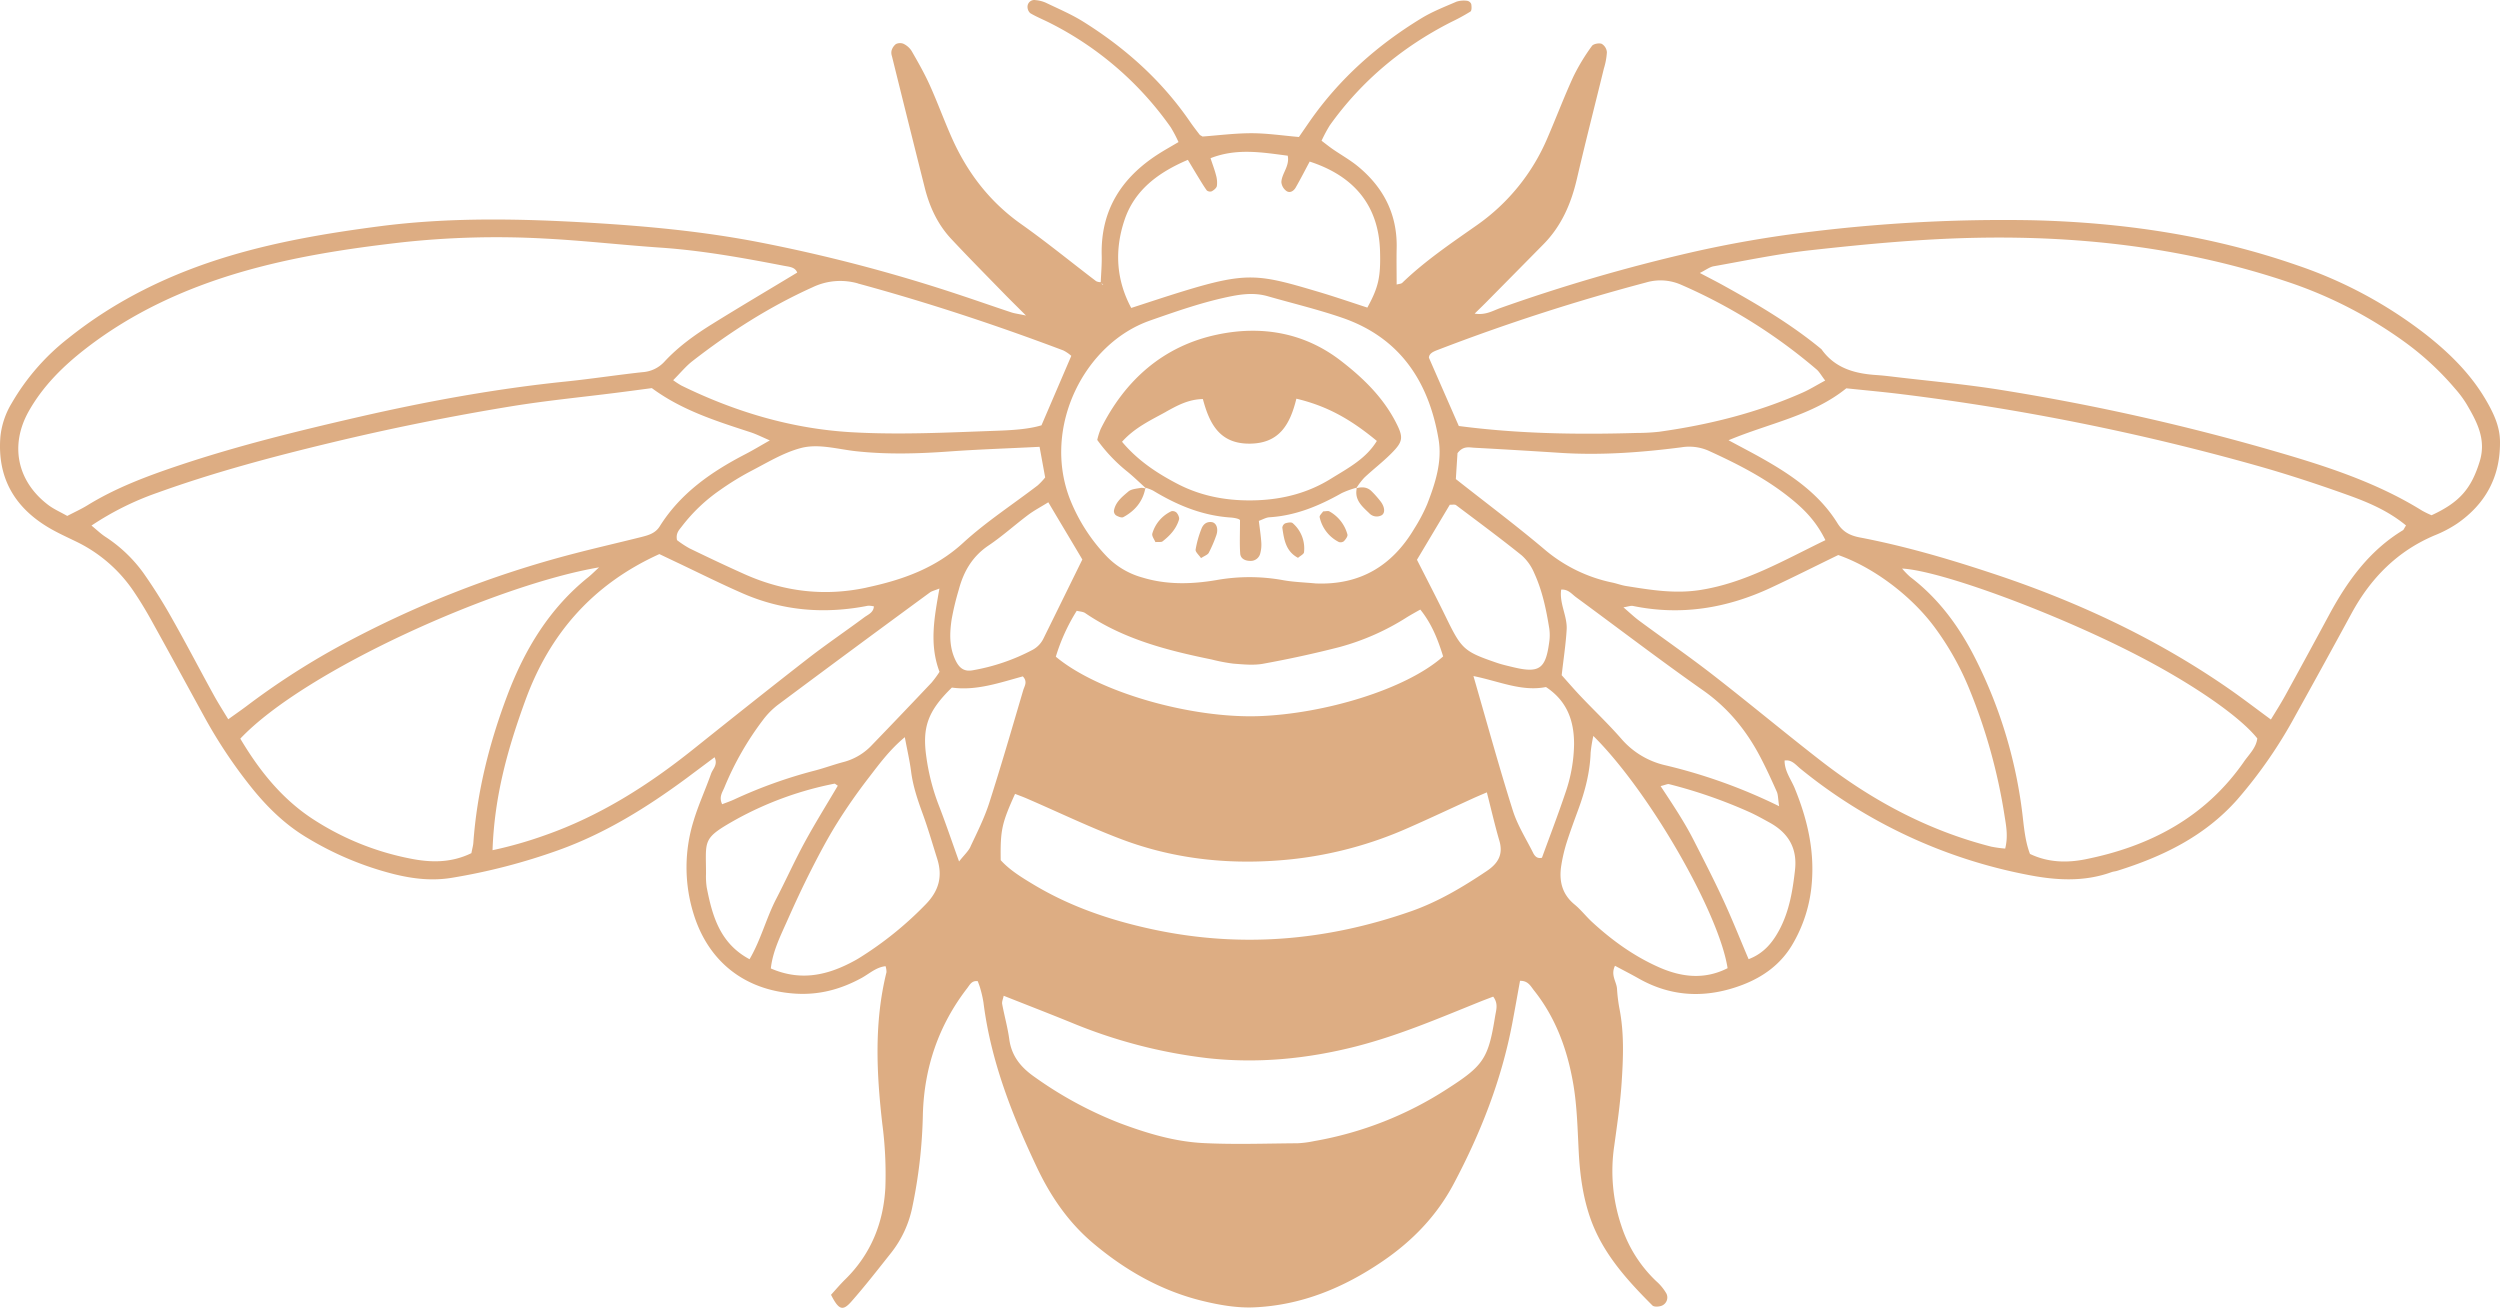 <svg xmlns="http://www.w3.org/2000/svg" viewBox="-0.002 -0.05 1079.975 564.956" style=""><g><g data-name="Слой 2"><g data-name="Слой 1" fill="#ddad83"><path d="M1073.9 172.77c-6.55-11.24-15.65-20.2-25.74-28.16a189.56 189.56 0 0 0-55.65-30c-37.32-13-75.9-18.65-115.25-19.53A684.13 684.13 0 0 0 782.8 100a492.72 492.72 0 0 0-53.06 9.18A750.66 750.66 0 0 0 648.18 133c-3.24 1.15-6.39 3.2-11.15 2.43 2.38-2.33 4.25-4.12 6.07-6q11.79-11.92 23.56-23.86c7.86-7.93 12.06-17.65 14.55-28.39 3.7-15.93 7.78-31.78 11.66-47.67a29.77 29.77 0 0 0 1.29-7 4.63 4.63 0 0 0-2.23-3.62c-1.16-.46-3.6 0-4.24.92a87.56 87.56 0 0 0-8 13.21c-4 8.7-7.39 17.69-11.19 26.48A87.68 87.68 0 0 1 638 97.22c-11.1 7.8-22.4 15.41-32.22 24.89-.49.47-1.43.47-2.44.76 0-5.23-.11-10.38 0-15.53.38-14.67-5.6-26.36-16.73-35.52-3.37-2.77-7.24-4.93-10.85-7.42-1.58-1.09-3.08-2.31-4.86-3.65a61.52 61.52 0 0 1 3.57-6.67c13.74-19.24 31.39-33.91 52.42-44.61a86.63 86.63 0 0 0 8.32-4.53c.6-.39.54-2.17.35-3.24a2.34 2.34 0 0 0-1.73-1.4 10.55 10.55 0 0 0-4.64.37c-5.13 2.22-10.4 4.27-15.14 7.16-19 11.56-35.34 26.07-48.15 44.37-1.57 2.26-3.12 4.53-4.78 6.93-7-.61-13.76-1.62-20.48-1.63-7.13 0-14.26.92-21.14 1.43-.6-.37-1-.5-1.26-.79-1.45-1.89-2.91-3.77-4.25-5.73-12.2-17.75-27.92-31.78-46.07-43.12-5.05-3.15-10.62-5.51-16-8.1A13.93 13.93 0 0 0 447.33 0a2.92 2.92 0 0 0-3.44 2.56 3.72 3.72 0 0 0 1.17 3.08c2.73 1.62 5.72 2.81 8.56 4.26a141.75 141.75 0 0 1 52.1 45 57.63 57.63 0 0 1 3.38 6.42c-3.24 1.92-6 3.45-8.66 5.15-15.95 10.21-25 24.26-24.52 43.75.11 3.87-.25 7.75-.41 11.62a4.32 4.32 0 0 1-2-.43c-10.81-8.22-21.33-16.84-32.41-24.67-13.48-9.54-23.06-22-29.74-36.84-3.43-7.65-6.28-15.56-9.73-23.2-2.29-5.07-5.06-9.93-7.84-14.76a8.54 8.54 0 0 0-3.51-3.08A4 4 0 0 0 387 19a5.5 5.5 0 0 0-1.85 2.78 4.29 4.29 0 0 0 .13 2.34q7.04 28.47 14.19 56.88c2.07 8.28 5.58 15.87 11.42 22.13 7.64 8.17 15.52 16.12 23.32 24.13 2.47 2.53 5 5 9 9-3.48-.74-5-.91-6.36-1.37-6.82-2.26-13.6-4.63-20.42-6.91a692.54 692.54 0 0 0-89.08-23.5c-24-4.62-48.26-6.88-72.53-8.31-30.3-1.78-60.66-2.41-91 1.55-21.82 2.85-43.43 6.46-64.53 12.76-25.52 7.63-49.14 19-70 35.75a97.3 97.3 0 0 0-24.21 27.84 34.88 34.88 0 0 0-4.92 14.62c-1.36 17.36 5.89 30.17 20.55 39 4.1 2.46 8.51 4.41 12.81 6.52a62.87 62.87 0 0 1 24.78 22.04c2.89 4.3 5.52 8.79 8 13.33 7.37 13.27 14.6 26.62 21.91 39.92a211.17 211.17 0 0 0 20.61 30.88c6.81 8.45 14.52 15.94 23.94 21.53a136.94 136.94 0 0 0 37.45 15.66c8.12 2 16.3 3 24.87 1.6a261.75 261.75 0 0 0 46.27-12c20.14-7.23 38.07-18.4 55.16-31 4-3 8.05-6 12.17-9.1 1.55 3.27-.78 5-1.52 7.15-2.38 6.77-5.42 13.33-7.49 20.18a67.61 67.61 0 0 0-.12 40.1c6.35 20.86 22.16 33.24 43.86 34.68 10.36.69 19.72-1.82 28.72-6.72 3.34-1.82 6.31-4.68 10.42-5.13a8.28 8.28 0 0 1 .4 2.6c-5.38 21.7-4.31 43.54-1.81 65.49a166.48 166.48 0 0 1 1.33 27.49c-.79 15.2-6.2 28.78-17.31 39.69-2.22 2.18-4.24 4.58-6.17 6.69 3.28 6.44 5 7.17 8.66 3.07 6.07-6.87 11.7-14.14 17.41-21.33a46.89 46.89 0 0 0 9-19.4 215.66 215.66 0 0 0 4.61-40.38c.57-20.1 6.78-38.39 19.15-54.41 1.1-1.43 2-3.45 4.58-3 .37 1.08.83 2.17 1.12 3.3a47.34 47.34 0 0 1 1.32 5.84c3.16 25.24 12.35 48.62 23.16 71.41 5.86 12.35 13.5 23.55 24.1 32.51 13.95 11.78 29.49 20.65 47.24 25 7.3 1.79 15 3.14 22.45 2.81 20.47-.89 38.77-8.49 55.61-20 12.78-8.73 23.21-19.52 30.5-33.21 11.7-22 20.72-44.93 25.38-69.47 1.17-6.15 2.25-12.32 3.35-18.37 3.45-.11 4.6 2.3 6 4.09 9.47 11.86 14.49 25.77 17 40.44 1.68 9.79 1.86 19.85 2.39 29.81.52 9.64 1.82 19.15 5 28.22 5.28 15.07 15.77 26.63 26.81 37.68.73.73 3.09.57 4.25 0a3.83 3.83 0 0 0 1.8-5.13 21.49 21.49 0 0 0-4.48-5.43 57.39 57.39 0 0 1-15.07-24.11 74 74 0 0 1-3-34.25c1.25-9.09 2.6-18.2 3.2-27.35.71-10.75 1.14-21.56-1-32.26a68.14 68.14 0 0 1-1-8.33c-.23-3.07-2.84-5.85-.87-9.88 3.45 1.85 6.86 3.59 10.19 5.47 14.58 8.27 29.7 8.58 45 2.72 8.71-3.35 16.15-8.67 21.15-16.89a61.54 61.54 0 0 0 8.68-27.12c1.18-14.31-2-27.73-7.37-40.85-1.61-3.92-4.44-7.46-4.38-12 3.12-.5 4.86 1.93 6.87 3.56a221.46 221.46 0 0 0 97.78 45.75c12.27 2.44 24.52 3.27 36.61-1.1.74-.27 1.57-.31 2.33-.54 19.73-6.15 37.86-14.92 51.9-30.74a201.68 201.68 0 0 0 25.2-36.42q12.23-22 24.24-44.11c8.29-15.24 19.83-26.93 36-33.72a52.17 52.17 0 0 0 9.54-5c12.38-8.53 18.75-20.35 18.57-35.49-.05-6.58-2.83-12.35-6.07-17.91zm-452.84-21.65A871.75 871.75 0 0 1 711 122a22.07 22.07 0 0 1 15.07.89 233.69 233.69 0 0 1 58.7 36.68c1.16 1 1.91 2.44 3.69 4.77-4 2.16-6.69 3.84-9.55 5.12-19.85 8.82-40.71 14-62.15 17a87 87 0 0 1-9.57.52c-25.56.75-51.08.4-77-3l-12.91-29.49c.05-1.87 1.97-2.68 3.78-3.37zm53.35 103.53c3.08-.2 4.58 1.94 6.43 3.29 18.3 13.43 36.35 27.23 54.93 40.28 10.77 7.58 18.63 17.25 24.63 28.68 2.59 4.93 4.91 10 7.17 15.1.57 1.3.48 2.89 1 6.23a233 233 0 0 0-49.12-17.68A35.48 35.48 0 0 1 700.31 319c-5.5-6.29-11.59-12.06-17.35-18.13-3-3.15-5.82-6.45-8.33-9.24.81-7.15 1.78-13.41 2.15-19.71.34-5.79-3.23-11.27-2.37-17.27zm-7.33-17.47c-12.15-10.26-24.9-19.8-38.17-30.27.22-3.61.5-7.87.71-11.19 2.47-3.27 5-2.47 7.3-2.35q18.48 1 37 2.2c17.57 1.14 35-.15 52.44-2.39a20.72 20.72 0 0 1 11.59 1.42c12.34 5.62 24.44 11.74 35.1 20.26 5.9 4.71 11.33 9.9 15.51 18.43-18.2 8.81-34.6 18.46-54 21.52-11 1.74-21.4 0-32-1.69-2-.31-3.84-1-5.79-1.45a65.81 65.81 0 0 1-29.69-14.49zm-261.22 53a46.4 46.4 0 0 1-3.44 4.67q-12.75 13.49-25.65 26.85a25.8 25.8 0 0 1-12.13 7.37c-4.24 1.09-8.37 2.64-12.61 3.75a204.47 204.47 0 0 0-34.88 12.5c-1.69.78-3.47 1.38-5.18 2.05-1.53-3.12.13-5.21.94-7.21a130 130 0 0 1 16.58-29.05 33.75 33.75 0 0 1 6.68-6.77q32.65-24.35 65.5-48.42c.92-.68 2.16-.92 4.15-1.73-2.15 12.22-4.5 23.99.04 35.97zm-31.54-36.39c-18.22 3.9-35.73 1.77-52.64-5.78-8-3.58-15.95-7.35-23.85-11.19a43.12 43.12 0 0 1-5.37-3.54c-.63-3.06 1-4.48 2.14-6a73.08 73.08 0 0 1 16.45-15.63 121.54 121.54 0 0 1 13.24-8.15c7.08-3.66 14.1-8 21.68-10s15.78.48 23.63 1.35c13.58 1.5 27.06 1.1 40.63.12 12.68-.91 25.41-1.31 38.85-2 .94 5.14 1.65 9 2.42 13.24a29.07 29.07 0 0 1-3.21 3.41c-10.77 8.26-22.27 15.71-32.23 24.84-12.06 11.06-26.35 16.03-41.74 19.31zm36.78 13.71a115.49 115.49 0 0 1 3.06-12.73c2.08-7.91 5.89-14.51 13-19.25 5.93-4 11.24-8.83 17-13.14 2.5-1.88 5.31-3.35 8.7-5.45 5.32 9 10 16.76 14.7 24.72-5.53 11.24-11.11 22.62-16.73 34a11 11 0 0 1-4.81 5.05 87 87 0 0 1-25.84 8.81c-3.62.67-5.78-.87-7.46-4.43-2.72-5.7-2.5-11.67-1.62-17.58zm54-3.71c1.48.38 2.78.38 3.68 1 16.53 11.28 35.41 16.12 54.63 20.05a76.54 76.54 0 0 0 9.39 1.8c4.34.33 8.85.81 13.08 0 11-2 21.88-4.37 32.68-7.14A105.21 105.21 0 0 0 608 266.45c1.67-1 3.42-2 5.56-3.17 5 6.2 7.65 13.12 9.86 20.24-16.21 14.4-51.65 24.79-79.47 25.79-29.16 1.05-69.33-10.17-87.85-25.67a81.93 81.93 0 0 1 9.05-19.85zm147-22L626.29 218c1.21 0 2.2-.21 2.71.17 9.51 7.16 19.09 14.24 28.37 21.7a21.24 21.24 0 0 1 5.4 7.64c3.51 7.63 5.2 15.83 6.52 24.08a20.69 20.69 0 0 1-.07 5.93c-1.54 11.49-4.36 13.36-15.7 10.61-2.31-.56-4.65-1.08-6.89-1.85-14.21-4.86-15.25-5.89-21.89-19.49-4-8.24-8.22-16.32-12.59-24.95zM485.77 95c4.34-12.94 14.53-20.52 27.37-26 1.56 2.6 2.93 4.91 4.33 7.2 1.24 2 2.43 4.06 3.84 6a2.24 2.24 0 0 0 2.15.39c.92-.51 2.07-1.42 2.22-2.32a11.54 11.54 0 0 0-.38-4.65c-.57-2.26-1.42-4.46-2.36-7.33 11.28-4.42 22.09-2.54 33.35-1.08.91 4.55-2.62 7.68-2.75 11.45a5.35 5.35 0 0 0 2.14 3.77c1.5 1.09 3.12.08 4-1.39 2.14-3.74 4.11-7.58 6.09-11.29 19.7 6.4 29.85 19.51 30.39 38.72.32 11.12-.66 15.58-5.48 24.36-7-2.28-14.14-4.74-21.34-6.87-25.44-7.55-30.46-8.72-58.4-.14-7.25 2.22-14.43 4.63-22.26 7.16-6.61-12.29-7.21-25.17-2.91-37.98zm-9.12 27.92c-.22-.06-.53 0-.63-.18a1.4 1.4 0 0 1-.16-.4zm20.12 15.51c11.68-4.08 23.32-8.18 35.51-10.58 5.2-1 10.25-1.4 15.37.07 10.73 3.08 21.61 5.68 32.15 9.3 24.92 8.56 37.41 27.51 41.64 52.46 1.64 9.63-1.39 19-4.88 28a73.16 73.16 0 0 1-5.56 10.57c-9.59 16.18-23.54 24.54-42.66 23.74-4.77-.46-9.59-.58-14.28-1.45a81.13 81.13 0 0 0-28.57 0c-10.71 1.81-21.44 2.11-32-1.11a34 34 0 0 1-15.29-9 76.41 76.41 0 0 1-16.05-25c-11.95-31 6.32-67.1 34.62-76.99zm-126.1-16c30.05 8.16 59.57 17.92 88.69 28.91a16.1 16.1 0 0 1 3.43 2.34l-12.88 30c-5.77 1.75-13 2.13-20 2.38-20.73.74-41.56 1.8-62.23.6-25.68-1.49-50.2-8.81-73.38-20.18a37 37 0 0 1-3.5-2.29c3.25-3.26 5.52-6.06 8.29-8.22 16.12-12.53 33.21-23.49 51.9-31.91a27.71 27.71 0 0 1 19.68-1.66zM29.05 222.83c-2.88-1.65-5.84-2.92-8.32-4.82-13.38-10.22-16.55-25.79-8.3-40.43 6.2-11 15-19.62 24.89-27.26 19.9-15.35 42.32-25.62 66.27-32.68 22.66-6.64 45.91-10.23 69.41-12.93a377.44 377.44 0 0 1 62.19-1.71c16.73.85 33.41 2.78 50.13 3.92 18 1.23 35.65 4.43 53.29 7.84 2.33.46 4.85.51 5.78 2.94-12.3 7.43-24.61 14.7-36.75 22.24-7.48 4.65-14.65 9.79-20.66 16.3a14 14 0 0 1-9.42 4.48c-11.11 1.21-22.17 2.92-33.29 4.06-30.24 3.11-60.08 8.58-89.67 15.38-26.06 6-52 12.36-77.44 20.89-13.66 4.59-27.1 9.61-39.44 17.21-2.72 1.66-5.59 2.96-8.67 4.57zm63.35 77.49c-6-10.86-11.67-21.85-17.78-32.62a226.14 226.14 0 0 0-12.72-20.29 61.74 61.74 0 0 0-16.44-15.61c-1.91-1.25-3.57-2.87-5.94-4.81a125.77 125.77 0 0 1 28.36-14.14c24.45-8.82 49.5-15.5 74.75-21.58q39-9.39 78.61-15.86c15-2.43 30.08-3.89 45.13-5.8 5.13-.65 10.26-1.34 15.22-2 13 9.61 27.85 14.24 42.64 19.07 2.47.81 4.81 2 8.33 3.52-4.25 2.4-7.29 4.25-10.44 5.88-14.75 7.63-28.12 16.85-37.12 31.24-1.93 3.08-5 3.86-8 4.63-9.68 2.42-19.41 4.65-29.06 7.16a448 448 0 0 0-102.23 40.45A324.51 324.51 0 0 0 106.48 305c-2.18 1.64-4.43 3.19-7.88 5.67-2.6-4.25-4.49-7.24-6.2-10.35zm111.24 68.18c-8.76 4.28-17.59 4.1-26.22 2.38a118.47 118.47 0 0 1-43-17.58c-13.17-8.82-22.68-20.92-30.61-34.26 28-29.64 110.92-66.53 155-74-2 1.81-3.27 3.12-4.69 4.26-16.71 13.42-27.38 31.06-34.85 50.75-7.84 20.66-13.21 41.95-14.79 63.95-.08 1.2-.43 2.36-.84 4.5zm95.73-44.79c-19.47 15.56-40.29 28.76-63.94 37.06a176.9 176.9 0 0 1-22.66 6.46c.81-23.85 6.79-44.46 14.18-64.74 10.48-28.75 29.08-50.13 57.89-63.18l6.93 3.3c9.74 4.6 19.37 9.45 29.24 13.75 17.36 7.54 35.42 8.92 53.94 5.26a9.78 9.78 0 0 1 2.56.28c-.16 2.7-2.53 3.52-4.16 4.74-8.34 6.19-16.93 12-25.13 18.41-16.39 12.75-32.63 25.7-48.85 38.66zm5.95 59.73a32 32 0 0 1-.33-6c0-14.77-1.85-15.18 13.13-23.57a146.43 146.43 0 0 1 42.38-15.39c.27 0 .65.39 1.42.89-4.77 8.1-9.77 16.11-14.28 24.39-4.36 8-8.12 16.38-12.33 24.5-4.34 8.39-6.62 17.72-11.52 26.07-12.73-6.81-16.07-18.59-18.47-30.89zm94.68 7.07a151 151 0 0 1-28.82 23.28c-1.35.84-2.77 1.59-4.19 2.31-10.77 5.45-21.79 7.52-34 2.21.82-7.54 4.27-14.25 7.28-21.06 3.24-7.29 6.61-14.54 10.23-21.65 3.44-6.76 7-13.49 11-19.92 4.22-6.76 8.81-13.33 13.68-19.64 4.57-5.92 9-12.06 15.69-17.64 1.05 5.65 2.11 10.16 2.7 14.74.81 6.4 2.85 12.4 5.05 18.42 2.32 6.36 4.19 12.88 6.23 19.34 2.4 7.54.81 13.75-4.85 19.61zm19.25-24.8c-1 2.05-2.82 3.68-4.95 6.39-3.14-8.75-5.77-16.56-8.74-24.22a92.83 92.83 0 0 1-5.36-20.73c-1.88-12.95.52-19.95 11-30.18 10.47 1.49 20.65-2.11 30.65-4.83 2.19 2.33.69 4.21.19 5.91-4.83 16.39-9.58 32.81-14.8 49.07-2.1 6.4-5.15 12.49-8.03 18.59zM645.87 439c-2.93 18.27-5 21.28-20.66 31.33a154.14 154.14 0 0 1-57.6 22.58 44.34 44.34 0 0 1-7.12.92c-13.59.09-27.2.6-40.76-.09-12.4-.63-24.32-4.23-36-8.61A167.33 167.33 0 0 1 447 465.24c-5.84-4.06-10-8.94-11-16.31-.69-5.13-2.13-10.15-3.07-15.25-.19-1.05.39-2.24.65-3.57 9.89 3.92 19.57 7.66 29.17 11.57a219.89 219.89 0 0 0 58.92 15.38c21.63 2.39 43 .32 64.16-5.08 18.65-4.78 36.25-12.35 54-19.5 1.76-.7 3.55-1.34 5.2-2 2.35 3.05 1.26 5.88.84 8.52zm-3.6-62.79c-10.32 6.92-20.93 13.27-32.71 17.4-36.61 12.81-73.81 16-112 7.73-18.16-3.93-35.36-9.8-51.27-19.38-5.11-3.07-10.19-6.21-14-10.43-.17-13 .44-15.87 6.2-28.63 1.72.67 3.48 1.3 5.2 2.05 13.55 5.86 26.88 12.29 40.68 17.51 23.95 9.08 49 11.36 74.31 8.6a168.15 168.15 0 0 0 49.52-13.41c9.51-4.17 18.9-8.61 28.34-12.91 1.4-.64 2.82-1.23 5.77-2.5 2 7.84 3.5 14.42 5.4 20.89 1.77 6-.63 9.87-5.44 13.08zm20-7.87c-3-6-6.75-11.9-8.76-18.29-5.88-18.63-11.06-37.49-17-58.05 11.17 2.25 20.84 6.82 31.33 4.74 9.07 6 12.16 14.47 12.14 24.72a66.9 66.9 0 0 1-3.79 21.13c-3.15 9.39-6.72 18.65-10.08 27.9-2.11.51-3.11-.73-3.85-2.15zm54.21 49.38c-10.71-4.76-20.06-11.52-28.64-19.4-2.65-2.43-4.87-5.35-7.63-7.62-5.62-4.61-6.83-10.52-5.7-17.22a70 70 0 0 1 2.18-9.29c1.57-4.94 3.38-9.81 5.16-14.68 2.91-7.92 5-16 5.29-24.48a63.51 63.51 0 0 1 1.16-7.16c24.25 24 54.32 76.5 58 100.33-10.01 5.07-19.92 3.93-29.83-.48zm58.93-41.78c-1 8.75-2.42 17.38-6.54 25.31-3 5.73-6.86 10.55-13.49 13.05-3.79-8.91-7.16-17.41-11-25.7-4-8.68-8.4-17.19-12.74-25.72-4.07-8-9.1-15.49-14.28-23.35 2.2-.53 3-1 3.64-.84a211.84 211.84 0 0 1 35 12.19c2.89 1.33 5.68 2.9 8.47 4.43 8.11 4.47 12.07 11.13 10.93 20.63zm90.82-9.41a53.06 53.06 0 0 1-6-.83c-27.53-7-52-20.2-74.26-37.58-15.43-12-30.48-24.55-45.93-36.55-10.41-8.08-21.25-15.59-31.85-23.42-2.2-1.62-4.18-3.52-6.89-5.84 2-.31 3.16-.8 4.16-.59 20.73 4.27 40.48 1 59.45-7.83 9.76-4.55 19.38-9.4 29.19-14.17 14.88 5.16 31.21 17.26 41.4 30.89a122.73 122.73 0 0 1 15.25 27.05 242.68 242.68 0 0 1 15.28 55.23c.69 4.23 1.45 8.6.19 13.64zm103.1-37.48c-16.71 24-40.62 36.55-68.55 42.12-7.75 1.54-15.91 1.46-23.85-2.33-1.79-4.66-2.41-9.74-3-14.89a202.51 202.51 0 0 0-20.62-69.55c-6.89-13.68-15.79-25.86-28.14-35.24a34.52 34.52 0 0 1-3.49-3.6c16.73.88 66.35 19.24 101.67 37.5 24.1 12.46 44.28 26.42 51.78 35.88-.5 4.11-3.59 6.91-5.81 10.11zM1038.05 229c-14.51 8.8-24 21.94-31.89 36.56q-9.37 17.4-18.89 34.73c-1.9 3.45-4 6.77-6.27 10.49-6.34-4.66-12-9-17.9-13.12-32.1-22.31-67.1-38.48-104.16-50.58-18.21-6-36.6-11.33-55.44-14.94-4.06-.77-7.32-2.27-9.7-6.11-7.81-12.63-19.68-20.75-32.3-27.9-4.48-2.55-9.08-4.9-14.79-8 17.8-7.44 36.26-10.62 50.88-22.43 8 .84 15.9 1.55 23.79 2.52a1031.83 1031.83 0 0 1 153.56 30.88c13 3.67 26 7.93 38.73 12.49 8.94 3.19 17.8 6.84 25.7 13.35-.89 1.41-1.02 1.87-1.32 2.06zm33.15-29.7c-3.61 11.67-8.57 17.6-20.79 23.23a38.29 38.29 0 0 1-4.12-2c-20.6-12.78-43.49-19.86-66.51-26.48a981.52 981.52 0 0 0-115.55-25.68c-15.35-2.47-30.87-3.82-46.32-5.67-2.38-.29-4.76-.56-7.15-.72-9.44-.6-18.06-2.91-23.91-11.17-13-10.74-27.4-19.27-42.08-27.4-3.08-1.71-6.23-3.31-10.46-5.54 2.65-1.32 4.24-2.59 6-2.9 14.13-2.5 28.23-5.47 42.47-7 23.78-2.63 47.64-4.87 71.59-5.31 45.82-.85 90.78 4.53 134.37 19.22a187.29 187.29 0 0 1 50.82 26.36 124.36 124.36 0 0 1 21 19.59 46.63 46.63 0 0 1 5 6.73c4.44 7.59 8.58 15.2 5.64 24.73z"></path><path d="M487.22 203.86c2.62 2.17 5.08 4.54 7.59 6.84a2.1 2.1 0 0 1-.06.24l.42.08-.34-.38a18.18 18.18 0 0 1 3.28 1.24c10.28 6.24 21.13 10.77 33.31 11.62 1.86.12 4 .56 4.25 1.17 0 5.84-.21 10.13.08 14.38.15 2.24 2.13 3.19 4.29 3.2a4.23 4.23 0 0 0 4.38-3.26 14.54 14.54 0 0 0 .45-4.69c-.2-3-.67-6.05-1.07-9.34 1.65-.58 3.08-1.46 4.57-1.55 11.36-.7 21.5-4.94 31.25-10.45a39.33 39.33 0 0 1 6.43-2.33 29 29 0 0 1 3.31-4.33c3.77-3.55 7.92-6.71 11.57-10.37 5.27-5.26 5.45-7 2-13.67-5.64-10.88-14.2-19.15-23.79-26.53-16-12.32-34.59-15.22-53.43-11.21-23.1 4.91-39.72 19.54-50.25 40.8A29.06 29.06 0 0 0 474 190a69.69 69.69 0 0 0 13.22 13.86zm16.41-26c4.76-2.64 9.68-5.41 16-5.52 2.85 10.73 7.29 19.46 20.47 19.26 12.52-.19 17.16-8.18 19.92-19.42 12.78 3.05 22.9 8.43 34.76 18.25-4.71 7.76-12.56 11.8-19.85 16.33-9.65 6-20.35 8.84-31.73 9.29-12.18.48-23.86-1.48-34.69-7.15-8.76-4.58-17-10-23.81-18.11 5.51-6.14 12.42-9.32 18.93-12.91z"></path><path d="M586.11 210.66l-.29.29.31-.08v-.28H586c-.08.11-.15.22-.23.32z"></path><path d="M574.27 220.86c-.58-.33-1.51 0-2.68 0-.45.71-1.68 1.77-1.51 2.52a15.75 15.75 0 0 0 8.3 10.72 2.34 2.34 0 0 0 2.18-.37c.74-.79 1.74-2.12 1.51-2.9a16.16 16.16 0 0 0-7.8-9.97z"></path><path d="M558.42 225.94c-.62-.54-2.24-.23-3.26.11a2.33 2.33 0 0 0-1.21 1.88c.73 5 1.44 10.17 6.78 13 1-.88 2.52-1.59 2.59-2.42a14.38 14.38 0 0 0-4.9-12.57z"></path><path d="M523.4 225.49c-2.34-.27-3.74 1.12-4.43 3a44.27 44.27 0 0 0-2.48 8.9c-.14 1 1.44 2.32 2.34 3.66 1.54-1 2.87-1.43 3.34-2.29a58 58 0 0 0 3.24-7.51c1.05-2.91.04-5.52-2.01-5.76z"></path><path d="M492.83 210.7c-1.85.38-4.09.47-5.4 1.59-2.63 2.25-5.58 4.53-6.23 8.3a2.36 2.36 0 0 0 .92 2c.92.52 2.4 1.16 3.11.77 5-2.69 8.42-6.7 9.52-12.4a4.81 4.81 0 0 0-1.92-.26z"></path><path d="M508.18 221.33a2.57 2.57 0 0 0-2.14-.54 15.35 15.35 0 0 0-8.25 9.65c-.31 1.08.9 2.59 1.33 3.69 1.56-.13 2.55.1 3.07-.3 3.18-2.46 5.87-5.35 7.1-9.32a1.91 1.91 0 0 0 0-1.16 4.77 4.77 0 0 0-1.11-2.02z"></path><path d="M591.42 221.58a4.44 4.44 0 0 0 5.34 1c1.7-.88 1.54-3.63-.45-6.13a42.79 42.79 0 0 0-3.9-4.38c-1.8-1.73-4-1.85-6.28-1.25-1.13 4.99 2.24 7.86 5.29 10.76z"></path></g></g></g></svg>